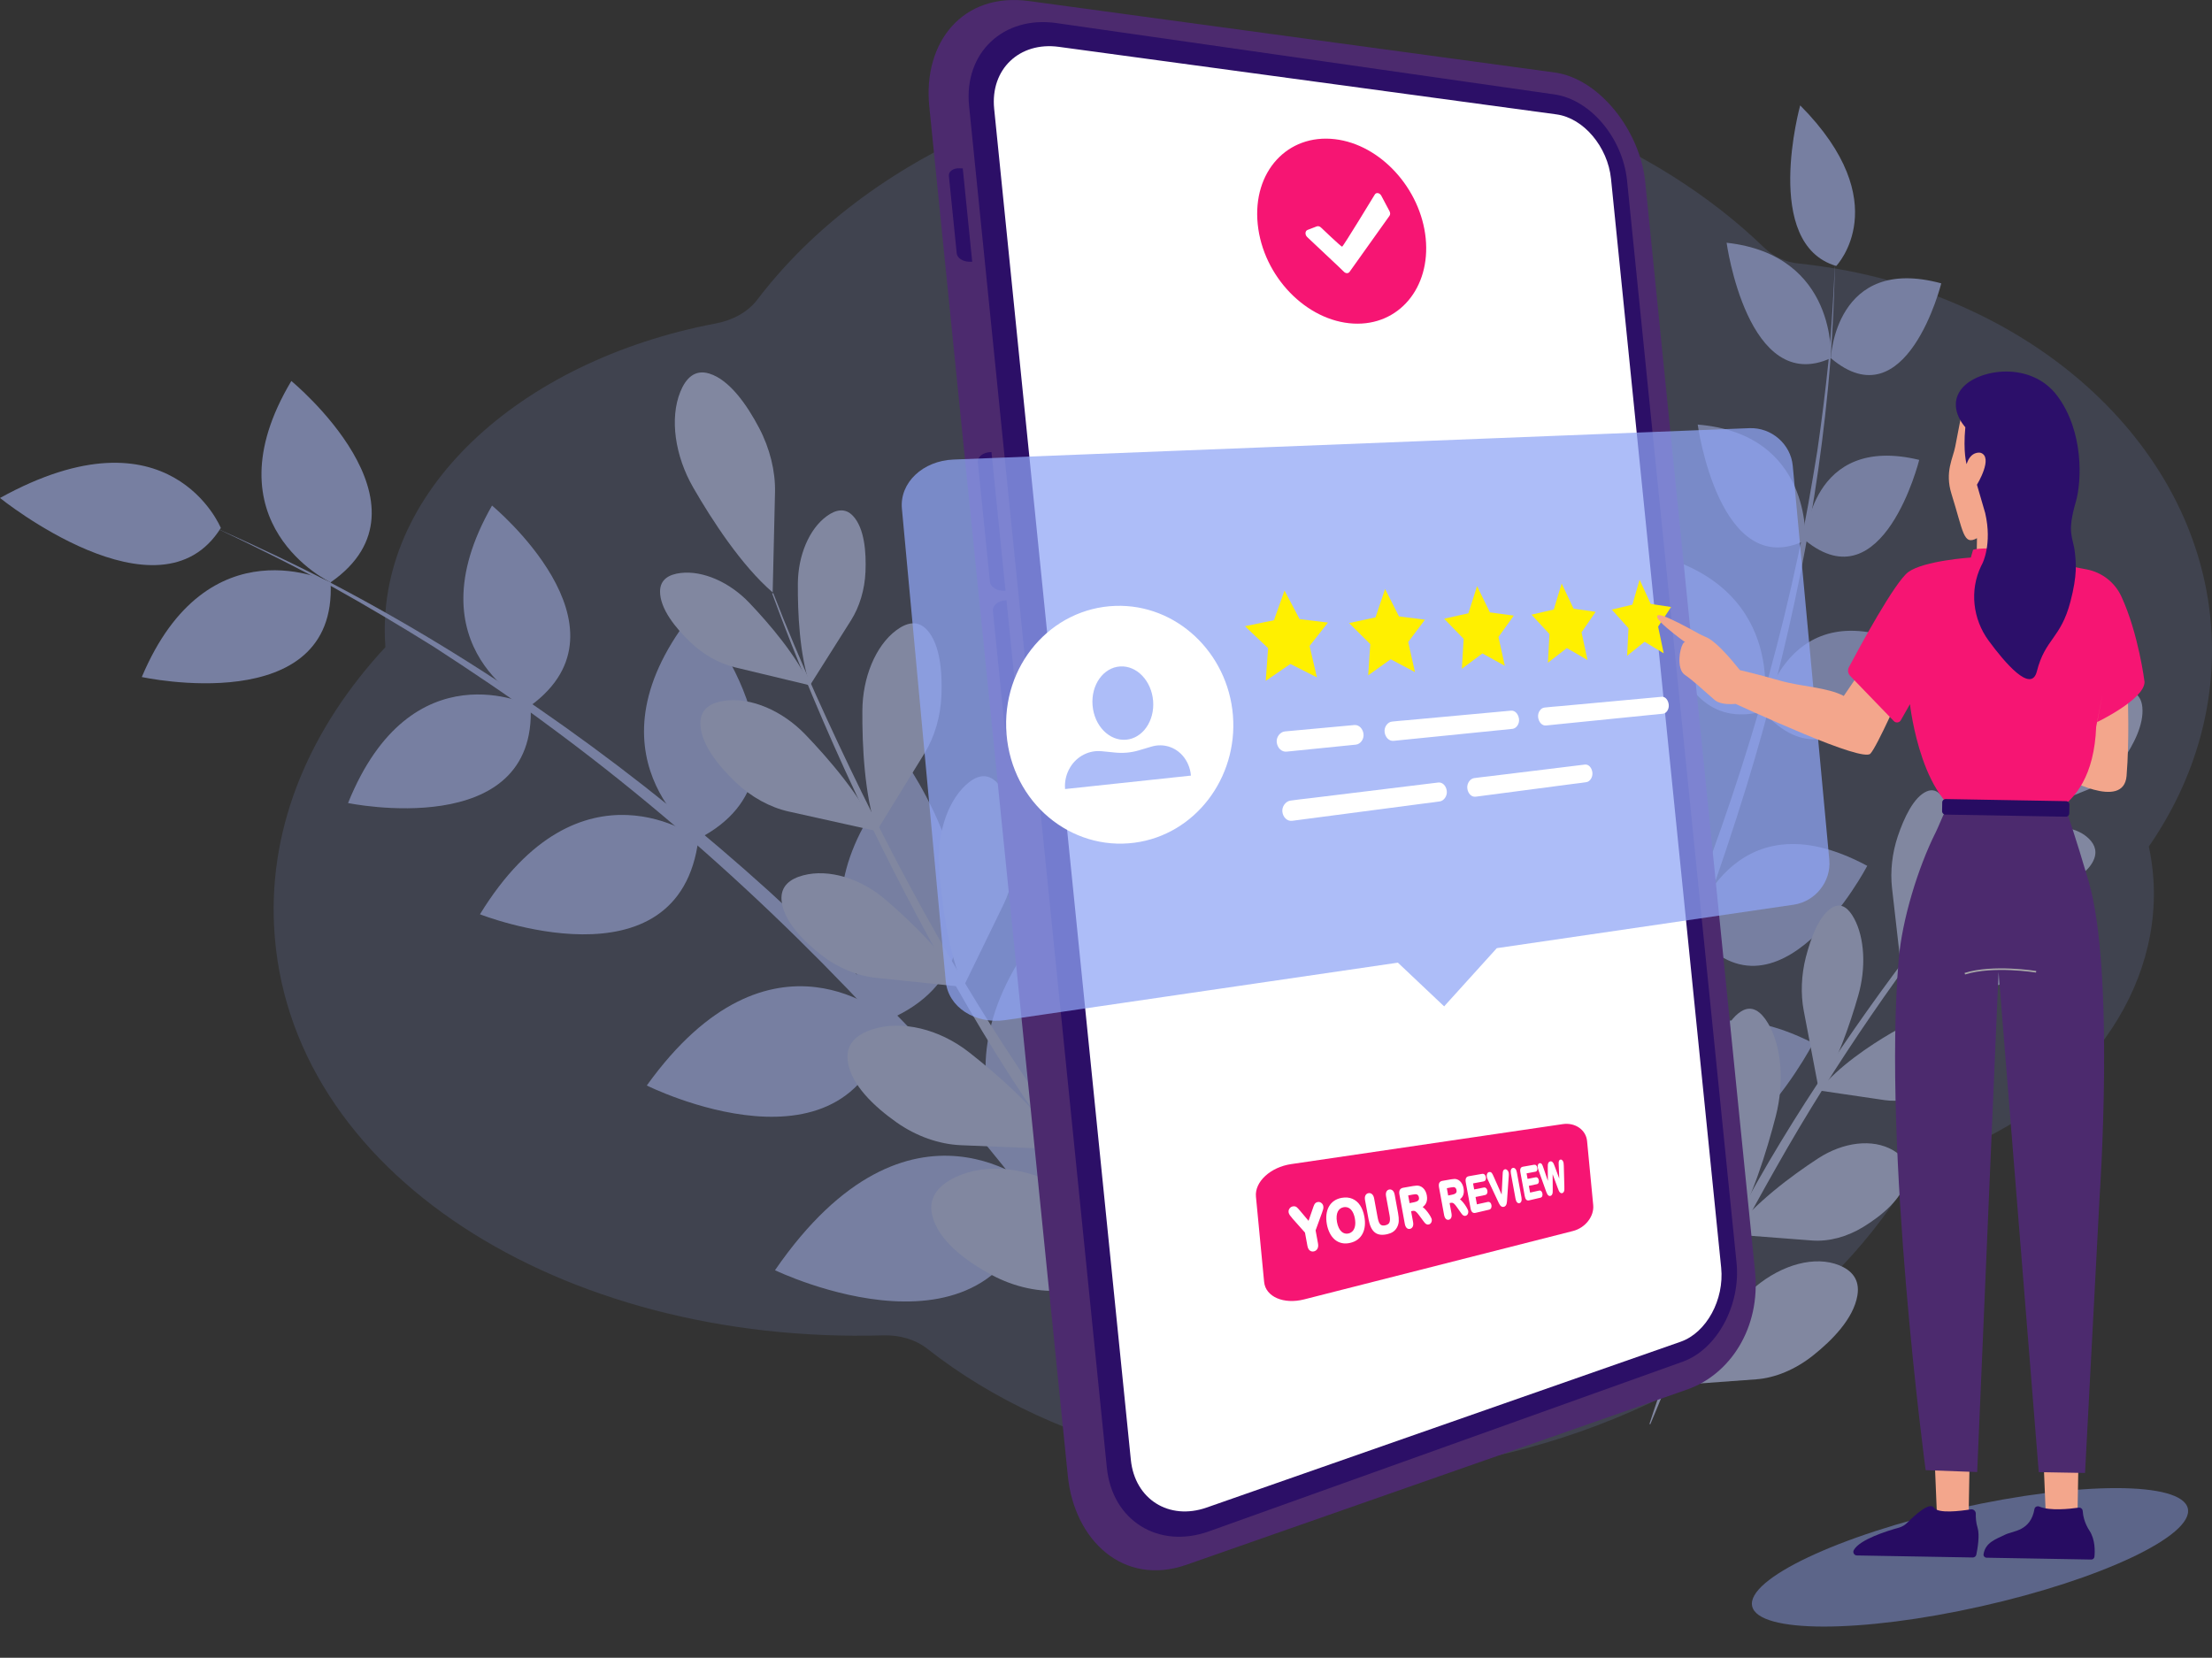 <svg width="507" height="380" viewBox="0 0 507 380" fill="none" xmlns="http://www.w3.org/2000/svg">
<rect x="0" y="0" width="507" height="380" fill="#333333" stroke="none"/>
<g opacity="0.57">
<path opacity="0.25" d="M506.6 141.356C502.259 99.497 462.71 65.601 412.155 60.392C409.244 60.092 406.462 58.801 404.37 56.776C379.516 32.728 340.823 16.441 296.702 15.779C244.872 14.999 198.599 35.821 173.561 68.706C171.483 71.437 168.085 73.379 164.06 74.142C118.803 82.723 85.663 113.036 88.336 148.334C71.267 166.736 61.668 188.84 62.808 212.175C65.579 268.931 128.8 308.197 202.374 306.093C206.263 305.981 209.874 307.069 212.492 309.126C242.501 332.716 286.672 343.345 332.533 335.742C379.968 327.879 417.945 302.237 437.173 270.784C438.71 268.266 441.158 266.345 444.001 265.404C474.621 255.272 495.335 229.309 493.575 201.622C493.412 199.033 493.054 196.501 492.525 194.033C503.24 178.518 508.561 160.287 506.6 141.356Z" fill="#8FA5F5"/>
<path d="M50.613 121.018C50.613 121.018 39.006 92.598 0 114.146C0 114.146 36.528 143.609 50.613 121.018Z" fill="#AAB9F4"/>
<path d="M75.777 133.486C75.777 133.486 47.638 119.277 32.5 155.188C32.5 155.19 77.326 164.967 75.777 133.486Z" fill="#AAB9F4"/>
<path d="M75.777 133.486C75.777 133.486 47.225 120.091 66.774 87.331C66.774 87.331 101.351 115.734 75.777 133.486Z" fill="#AAB9F4"/>
<path d="M121.623 161.742C121.623 161.742 94.329 148.039 79.773 184.073C79.771 184.073 123.214 193.092 121.623 161.742Z" fill="#AAB9F4"/>
<path d="M121.624 161.742C121.624 161.742 93.934 148.858 112.773 115.886C112.771 115.886 146.344 143.632 121.624 161.742Z" fill="#AAB9F4"/>
<path d="M160.104 192.243C160.104 192.243 133.081 171.994 110.008 209.573C110.005 209.573 155.744 227.606 160.104 192.243Z" fill="#AAB9F4"/>
<path d="M160.105 192.243C160.105 192.243 132.488 172.829 159.368 139.804C159.366 139.804 190.393 176.632 160.105 192.243Z" fill="#AAB9F4"/>
<path d="M203.92 233.605C203.92 233.605 176.867 208.951 148.248 248.818C148.248 248.818 195.798 272.577 203.92 233.605Z" fill="#AAB9F4"/>
<path d="M203.92 233.606C203.92 233.606 176.145 209.828 208.183 175.591C208.181 175.591 237.848 218.791 203.92 233.606Z" fill="#AAB9F4"/>
<path d="M238.065 272.736C238.065 272.736 208.681 246.09 177.631 291.159C177.631 291.157 229.37 316.184 238.065 272.736Z" fill="#AAB9F4"/>
<path d="M238.065 272.736C238.065 272.736 207.899 247.082 242.528 208.361C242.528 208.361 274.659 255.445 238.065 272.736Z" fill="#AAB9F4"/>
<path d="M266.189 306.917C241.152 269.935 210.778 235.639 176.129 204.177C147.021 177.898 113.905 153.632 76.634 134.022C68.119 129.576 58.394 124.996 49.398 120.992C58.33 125.198 67.908 129.967 76.323 134.588C83.98 138.849 92.21 143.757 99.45 148.278C107.895 153.763 117.045 159.863 124.947 165.744C161.962 192.877 193.942 224.217 221.688 257.214C232.536 270.164 242.788 283.432 252.314 297.089C255.45 301.598 258.558 306.185 261.422 310.764L266.189 306.917Z" fill="#AAB9F4"/>
<path d="M420.87 60.966C420.87 60.966 434.798 46.53 412.614 24.157C412.612 24.157 403.778 55.944 420.87 60.966Z" fill="#AAB9F4"/>
<path d="M419.633 82.097C419.633 82.097 421.176 58.453 395.746 55.64C395.744 55.64 400.571 90.788 419.633 82.097Z" fill="#AAB9F4"/>
<path d="M419.633 82.097C419.633 82.097 420.585 58.34 444.948 64.951C444.945 64.951 436.987 96.806 419.633 82.097Z" fill="#AAB9F4"/>
<path d="M413.774 123.871C413.774 123.871 415.377 99.443 389.119 97.321C389.119 97.321 394.089 133.428 413.774 123.871Z" fill="#AAB9F4"/>
<path d="M413.771 123.871C413.771 123.871 414.766 99.347 439.894 105.415C439.894 105.415 431.671 138.494 413.771 123.871Z" fill="#AAB9F4"/>
<path d="M404.106 163.055C404.106 163.055 410.207 135.599 380.048 127.341C380.05 127.344 379.437 169.659 404.106 163.055Z" fill="#AAB9F4"/>
<path d="M404.104 163.055C404.104 163.055 409.516 135.351 437.58 147.8C437.58 147.8 422.41 183.709 404.104 163.055Z" fill="#AAB9F4"/>
<path d="M387.77 212.898C387.77 212.898 397.418 181.925 363.127 169.579C363.125 169.579 358.356 218.25 387.77 212.898Z" fill="#AAB9F4"/>
<path d="M387.77 212.898C387.77 212.898 396.641 181.577 427.983 198.472C427.981 198.474 407.134 238.358 387.77 212.898Z" fill="#AAB9F4"/>
<path d="M369.127 257.02C369.127 257.02 380.352 221.147 340.557 208.031C340.559 208.034 334.901 264.23 369.127 257.02Z" fill="#AAB9F4"/>
<path d="M369.127 257.02C369.127 257.02 379.454 220.775 415.591 239.105C415.593 239.105 391.51 285.534 369.127 257.02Z" fill="#AAB9F4"/>
<path d="M351.275 296.53C371.966 258.93 388.173 219.626 400.411 179.883C410.031 148.36 416.89 115.784 419.523 82.855C420.084 75.565 420.419 67.452 420.585 60.091C420.281 67.455 419.794 75.502 419.099 82.759C418.425 89.447 417.489 96.792 416.532 103.377C415.268 111.195 413.785 119.818 412.098 127.519C404.181 164.771 391.587 201.21 375.937 236.564C369.532 250.969 362.591 265.255 355.012 279.314C352.468 284.018 349.84 288.759 347.133 293.294L351.275 296.53Z" fill="#AAB9F4"/>
<path d="M177.1 135.793L177.636 112.847C177.749 108.043 176.476 102.82 173.995 98.1C171.276 92.931 167.267 87.062 162.557 85.625C159.218 84.607 157.177 86.739 155.935 89.804C153.461 95.902 154.706 104.5 158.881 111.745C163.205 119.249 169.926 129.609 177.1 135.793Z" fill="#BCC7F3"/>
<path d="M185.646 157.093L195.06 142.184C197.019 139.081 198.205 135.141 198.374 131.043C198.559 126.571 198.149 121.138 195.55 118.299C193.71 116.292 191.52 116.839 189.493 118.313C185.462 121.245 182.925 127.313 182.873 133.73C182.82 140.413 183.248 150.005 185.646 157.093Z" fill="#BCC7F3"/>
<path d="M185.646 157.093L168.48 152.97C164.831 152.094 161.162 150.033 158.139 147.115C154.825 143.914 151.278 139.554 151.287 135.581C151.292 132.78 153.384 131.654 155.988 131.343C161.127 130.727 167.258 133.47 171.725 138.157C176.349 143.008 182.574 150.279 185.646 157.093Z" fill="#BCC7F3"/>
<path d="M200.936 190.497L211.928 172.628C214.212 168.915 215.59 164.23 215.782 159.384C215.992 154.093 215.506 147.676 212.466 144.372C210.315 142.034 207.755 142.722 205.387 144.503C200.674 148.051 197.709 155.286 197.658 162.887C197.604 170.803 198.117 182.157 200.936 190.497Z" fill="#BCC7F3"/>
<path d="M200.937 190.497L180.791 186.023C176.502 185.071 172.18 182.709 168.619 179.312C164.713 175.584 160.524 170.483 160.531 165.758C160.536 162.428 163.002 161.048 166.073 160.622C172.124 159.784 179.338 162.908 184.592 168.372C190.025 174.023 197.331 182.499 200.937 190.497Z" fill="#BCC7F3"/>
<path d="M220.817 226.225L230.06 207.228C231.984 203.276 232.936 198.462 232.716 193.623C232.475 188.337 231.457 182.012 228.198 179.075C225.89 176.997 223.438 177.982 221.269 180.03C216.949 184.109 214.663 191.653 215.26 199.214C215.88 207.081 217.349 218.287 220.817 226.225Z" fill="#BCC7F3"/>
<path d="M220.816 226.225L200.727 224.133C196.447 223.688 192.015 221.849 188.235 218.896C184.089 215.655 179.544 211.078 179.137 206.388C178.852 203.08 181.147 201.42 184.117 200.641C189.974 199.104 197.313 201.369 202.926 206.185C208.732 211.16 216.606 218.716 220.816 226.225Z" fill="#BCC7F3"/>
<path d="M243.709 263.474L253.619 240.451C255.678 235.665 256.582 229.937 256.123 224.26C255.622 218.059 254.178 210.685 250.277 207.453C247.516 205.165 244.713 206.489 242.284 209.052C237.44 214.155 235.104 223.204 236.118 232.073C237.171 241.295 239.352 254.386 243.709 263.474Z" fill="#BCC7F3"/>
<path d="M243.71 263.474L220.27 262.505C215.262 262.3 210.011 260.46 205.471 257.252C200.484 253.728 194.969 248.65 194.293 243.132C193.815 239.238 196.431 237.111 199.876 235.976C206.658 233.741 215.323 235.892 222.071 241.171C229.038 246.619 238.51 254.947 243.71 263.474Z" fill="#BCC7F3"/>
<path d="M269.17 293.446L277.426 267.031C279.143 261.534 279.518 255.179 278.432 249.066C277.245 242.385 274.919 234.553 270.377 231.579C267.157 229.471 264.272 231.312 261.918 234.45C257.229 240.705 255.661 250.903 257.69 260.42C259.803 270.307 263.528 284.216 269.17 293.446Z" fill="#BCC7F3"/>
<path d="M269.172 293.446L243.822 295.795C238.395 296.298 232.529 295.063 227.275 292.233C221.5 289.123 214.978 284.394 213.647 278.479C212.706 274.304 215.313 271.606 218.923 269.872C226.03 266.46 235.636 267.56 243.496 272.338C251.595 277.266 262.68 284.946 269.172 293.446Z" fill="#BCC7F3"/>
<path d="M176.977 136.046C188.635 167.656 202.921 197.779 219.112 226.078C234.949 253.957 253.244 279.894 275.577 299.948L275.743 299.74C273.284 296.916 270.689 294.248 268.293 291.337C265.424 288.054 261.967 283.907 259.22 280.428C250.326 269.298 241.752 257.252 233.655 245.069C215.913 218.545 200.625 189.498 186.985 159.222C183.568 151.57 180.269 143.827 177.234 135.955L176.977 136.046Z" fill="#BCC7F3"/>
<path d="M464.467 186.664L478.657 180.954C481.596 179.772 484.413 177.39 486.599 174.205C488.977 170.737 491.415 166.113 491.036 162.107C490.767 159.28 488.981 158.248 486.847 158.064C482.595 157.692 477.789 160.818 474.503 165.907C471.066 171.231 466.449 179.267 464.467 186.664Z" fill="#BCC7F3"/>
<path d="M453.334 199.453L465.1 203.024C467.545 203.765 470.306 203.634 472.895 202.63C475.71 201.538 478.951 199.696 480.011 196.801C480.755 194.763 479.847 193.141 478.415 191.908C475.569 189.456 471.189 189.058 467.218 190.757C463.064 192.538 457.183 195.521 453.334 199.453Z" fill="#BCC7F3"/>
<path d="M453.334 199.452L451.614 184.357C451.254 181.188 451.626 177.701 452.69 174.521C453.851 171.053 455.66 167.122 458.101 166.102C459.818 165.383 461.028 166.734 461.87 168.697C463.537 172.586 463.403 178.169 461.641 182.983C459.804 188.009 456.842 195.048 453.334 199.452Z" fill="#BCC7F3"/>
<path d="M435.74 221.807L450.108 225.888C453.087 226.735 456.452 226.52 459.602 225.254C463.028 223.878 466.966 221.594 468.255 218.084C469.161 215.613 468.059 213.677 466.325 212.217C462.871 209.313 457.545 208.911 452.708 211.033C447.639 213.259 440.455 216.977 435.74 221.807Z" fill="#BCC7F3"/>
<path d="M435.739 221.807L433.661 203.571C433.226 199.742 433.687 195.518 434.995 191.655C436.42 187.445 438.639 182.667 441.622 181.399C443.719 180.507 445.193 182.122 446.218 184.48C448.244 189.151 448.071 195.895 445.916 201.738C443.667 207.846 440.038 216.41 435.739 221.807Z" fill="#BCC7F3"/>
<path d="M416.912 249.955L432.005 252.176C435.132 252.637 438.579 251.968 441.731 250.259C445.157 248.401 449.046 245.554 450.118 241.812C450.873 239.179 449.6 237.356 447.707 236.102C443.944 233.608 438.429 233.912 433.601 236.72C428.545 239.666 421.417 244.412 416.912 249.955Z" fill="#BCC7F3"/>
<path d="M416.911 249.955L413.426 231.675C412.694 227.832 412.86 223.463 413.923 219.35C415.083 214.864 417.018 209.692 420.007 207.998C422.106 206.809 423.746 208.258 424.975 210.53C427.408 215.025 427.722 221.924 425.927 228.167C424.055 234.689 420.943 243.892 416.911 249.955Z" fill="#BCC7F3"/>
<path d="M396.73 282.922L415.304 284.345C419.141 284.64 423.325 283.544 427.107 281.218C431.216 278.693 435.847 274.938 437.022 270.342C437.848 267.106 436.235 265.013 433.891 263.654C429.22 260.949 422.506 261.756 416.71 265.535C410.628 269.509 402.061 275.834 396.73 282.922Z" fill="#BCC7F3"/>
<path d="M396.73 282.922L391.797 261.056C390.76 256.458 390.807 251.146 391.97 246.075C393.236 240.548 395.433 234.127 399.044 231.848C401.578 230.247 403.642 231.881 405.231 234.539C408.372 239.795 409.001 248.116 407.024 255.815C404.955 263.85 401.464 275.244 396.73 282.922Z" fill="#BCC7F3"/>
<path d="M381.309 317.719L402.502 316.17C406.871 315.851 411.498 313.928 415.551 310.708C419.952 307.212 424.827 302.26 425.723 296.953C426.352 293.216 424.338 291.152 421.565 290.029C416.035 287.789 408.516 289.802 402.311 294.983C395.791 300.423 386.679 308.915 381.309 317.719Z" fill="#BCC7F3"/>
<path d="M381.306 317.719L373.582 294.133C371.953 289.163 371.492 283.21 372.323 277.336C373.231 270.934 375.11 263.373 379.004 260.226C381.737 258.017 384.243 259.51 386.307 262.227C390.383 267.597 391.895 276.805 390.388 285.735C388.813 295.06 385.942 308.358 381.306 317.719Z" fill="#BCC7F3"/>
<path d="M464.278 186.629C447.385 204.881 431.466 225.652 416.588 248.395C401.286 271.643 387.321 297.536 378.059 326.391L378.253 326.478C379.746 323.012 381.082 319.49 382.64 316.09C384.346 312.119 386.525 307.296 388.378 303.424C394.203 291.099 400.635 279.003 407.153 267.534C420.884 243.223 436.314 221.241 452.327 201.142C456.284 196.209 460.291 191.398 464.402 186.807L464.278 186.629Z" fill="#BCC7F3"/>
</g>
<path opacity="0.44" d="M454.055 368.21C481.63 362.021 502.855 351.973 501.462 345.768C500.069 339.562 476.586 339.549 449.011 345.739C421.436 351.928 400.211 361.976 401.604 368.181C402.997 374.386 426.48 374.399 454.055 368.21Z" fill="#8FA5F5"/>
<path d="M356.3 16.61L235.853 0.241C220.596 -1.833 211.514 9.76 212.998 24.423L244.755 338.339C246.238 353.002 257.435 363.752 271.969 358.665L386.698 318.505C396.547 315.058 403.572 304.397 402.262 291.442L377.083 41.627C375.917 30.1 366.686 18.02 356.3 16.61Z" fill="#4C2A6E"/>
<path d="M220.672 38.608L219.918 38.578C218.474 38.517 217.386 39.301 217.491 40.328L219.286 58.078C219.389 59.105 220.643 59.962 222.085 59.99L222.836 60.006L220.672 38.608Z" fill="#2C0F67"/>
<path d="M227.249 103.627L227.066 103.632C225.321 103.674 224.003 104.72 224.129 105.972L226.898 133.327C227.024 134.579 228.543 135.515 230.281 135.417L230.462 135.408L227.249 103.627Z" fill="#2C0F67"/>
<path d="M230.686 137.595L230.506 137.604C228.767 137.705 227.454 138.8 227.581 140.052L230.349 167.407C230.475 168.659 231.989 169.546 233.723 169.389L233.904 169.373L230.686 137.595Z" fill="#2C0F67"/>
<path d="M277.1 351.018C265.594 355.139 254.932 348.643 253.695 336.407L222.12 24.292C220.882 12.056 230.025 3.557 242.125 5.289L356.29 21.643C364.574 22.83 371.947 31.682 372.93 41.405L398.022 289.437C399.005 299.16 393.555 309.309 385.679 312.131L277.1 351.018Z" fill="#2C0F67"/>
<path d="M259.194 334.616L227.867 24.942C226.948 15.861 233.673 9.514 242.678 10.736L356.755 26.22C362.968 27.063 368.512 33.669 369.251 40.986L394.501 290.581C395.24 297.901 391.133 305.48 385.215 307.551L276.55 345.568C267.971 348.57 260.113 343.698 259.194 334.616Z" fill="white"/>
<path d="M326.773 54.607C325.626 43.272 316.442 33.121 305.956 31.902C295.121 30.64 287.055 39.338 288.272 51.366C289.489 63.394 299.467 73.611 310.231 74.17C320.647 74.708 327.92 65.942 326.773 54.607Z" fill="#F61573"/>
<path d="M318.488 48.416L316.602 44.866C316.244 44.192 315.434 44.04 315.109 44.588C315.109 44.588 307.857 56.536 307.616 56.543C307.375 56.55 302.789 52.162 302.789 52.162C302.501 51.879 302.117 51.774 301.803 51.893L299.704 52.701C299.105 52.93 299.061 53.817 299.62 54.343L306.799 61.104L308.056 62.318C308.468 62.716 309.041 62.714 309.324 62.316L318.479 49.464C318.678 49.193 318.68 48.779 318.488 48.416Z" fill="white"/>
<path opacity="0.73" d="M419.285 197.087L410.905 106.756C410.446 101.802 406.021 97.945 400.979 98.144L218.552 105.338C211.499 105.616 206.169 110.659 206.721 116.6L216.769 224.926C217.321 230.868 223.487 234.846 230.47 233.823L320.401 220.658L331.004 230.678L343.072 217.338L411.111 207.376C416.105 206.643 419.744 202.041 419.285 197.087Z" fill="#8FA5F5"/>
<path d="M282.593 163.967C283.753 178.3 273.93 191.337 260.039 193.167C245.428 195.092 231.975 183.994 230.702 168.278C229.429 152.567 240.916 139.392 255.642 138.88C269.643 138.395 281.432 149.639 282.593 163.967Z" fill="white"/>
<g opacity="0.73">
<path d="M263.97 171.125L261.006 172.003C259.276 172.513 257.463 172.686 255.656 172.506L252.502 172.192C249.684 171.912 246.9 173.29 245.341 175.798C244.436 177.259 243.968 179.021 244.117 180.867L272.966 177.785C272.823 176.03 272.144 174.469 271.117 173.266C269.332 171.179 266.566 170.358 263.97 171.125Z" fill="#8FA5F5"/>
<path d="M264.3 160.649C263.928 156.067 260.577 152.536 256.765 152.761C252.902 152.99 250.037 156.984 250.419 161.681C250.8 166.377 254.271 169.902 258.125 169.555C261.927 169.218 264.672 165.231 264.3 160.649Z" fill="#8FA5F5"/>
</g>
<path d="M304.373 142.706L297.879 141.922H297.874L294.425 135.377L294.418 135.363L292.001 142.158L291.999 142.168L285.383 143.534L285.357 143.539L290.646 148.558L290.66 148.575L290.11 156.058L290.108 156.063L295.761 152.192H295.764L301.838 155.265L301.836 155.253L300.163 148.074L300.161 148.062L304.375 142.706H304.373Z" fill="#FFF000"/>
<path d="M326.6 142.048L320.653 141.292L320.649 141.29L317.473 135.028L317.466 135.016L315.278 141.51L315.276 141.519L309.236 142.818L309.213 142.823L314.059 147.627L314.073 147.641L313.596 154.792V154.797L318.751 151.109L324.32 154.062L324.318 154.05L322.762 147.178L322.759 147.168L326.602 142.048H326.6Z" fill="#FFF000"/>
<path d="M346.965 141.11L341.499 140.373H341.494L338.558 134.368L338.551 134.357L336.564 140.574L336.562 140.581L331.027 141.814L331.004 141.819L335.466 146.429L335.478 146.443L335.064 153.288V153.292L339.784 149.775L344.909 152.619L344.906 152.607L343.455 146.017L343.453 146.008L346.968 141.11H346.965Z" fill="#FFF000"/>
<path d="M365.72 140.244L360.675 139.528H360.67L357.946 133.76L357.942 133.748L356.131 139.713L356.128 139.72L351.036 140.892L351.018 140.897L355.138 145.327L355.15 145.341L354.79 151.905V151.909L359.124 148.547L359.126 148.549L363.857 151.289L363.855 151.28L362.498 144.95L362.496 144.941L365.722 140.244H365.72Z" fill="#FFF000"/>
<path d="M380.051 143.651L380.049 143.642L383.021 139.135H383.018L378.352 138.435L378.348 138.433L375.811 132.885L375.806 132.873L374.15 138.601L374.147 138.608L369.448 139.722L369.43 139.727L373.251 143.993L373.26 144.004L372.947 150.313V150.316L376.944 147.1L381.329 149.749L381.327 149.74L380.051 143.651Z" fill="#FFF000"/>
<path d="M319.416 169.815C320.373 169.719 321.326 169.623 322.276 169.527C324.527 169.3 326.757 169.076 328.968 168.854C331.629 168.584 334.259 168.32 336.864 168.058C339.082 167.833 341.279 167.613 343.458 167.393C344.516 167.286 345.573 167.215 346.619 167.075C346.633 167.073 346.65 167.073 346.664 167.07C347.539 166.981 348.297 165.94 348.166 164.822C348.035 163.698 347.265 162.809 346.325 162.896C345.466 162.975 344.602 163.055 343.739 163.134C341.661 163.326 339.564 163.518 337.451 163.712C334.856 163.951 332.233 164.192 329.581 164.435C327.276 164.648 324.948 164.861 322.599 165.077C321.443 165.182 320.275 165.255 319.112 165.397C319.096 165.4 319.079 165.4 319.063 165.402C318.08 165.493 317.217 166.6 317.359 167.791C317.497 168.987 318.363 169.923 319.416 169.815Z" fill="white"/>
<path d="M294.896 172.288C296.733 172.104 298.556 171.919 300.364 171.736C303.226 171.448 306.055 171.163 308.856 170.88C309.498 170.814 310.136 170.751 310.773 170.686C311.786 170.583 312.671 169.457 312.526 168.252C312.381 167.044 311.496 166.092 310.41 166.193C308.669 166.352 306.919 166.513 305.154 166.677C302.316 166.939 299.447 167.201 296.545 167.468C295.871 167.529 295.198 167.592 294.521 167.655C293.438 167.756 292.483 168.921 292.635 170.171C292.787 171.427 293.735 172.405 294.896 172.288Z" fill="white"/>
<path d="M296.18 188.143C297.38 187.986 298.574 187.829 299.762 187.672C302.58 187.303 305.367 186.937 308.123 186.575C311.418 186.142 314.671 185.716 317.884 185.292C320.64 184.93 323.367 184.572 326.065 184.218C327.359 184.048 328.655 183.916 329.933 183.711C329.951 183.708 329.97 183.706 329.989 183.704C330.93 183.579 331.746 182.47 331.611 181.31C331.472 180.144 330.649 179.248 329.638 179.37C328.582 179.498 327.522 179.629 326.458 179.758C323.895 180.072 321.31 180.388 318.693 180.708C315.495 181.099 312.254 181.497 308.973 181.897C306.087 182.25 303.169 182.608 300.219 182.969C298.777 183.144 297.322 183.282 295.868 183.502C295.847 183.505 295.826 183.507 295.805 183.509C294.727 183.64 293.774 184.838 293.926 186.088C294.078 187.34 295.024 188.292 296.18 188.143Z" fill="white"/>
<path d="M363.257 175.256C362.457 175.354 361.652 175.453 360.847 175.551C358.912 175.787 356.958 176.026 354.99 176.267C352.575 176.562 350.132 176.861 347.666 177.163C345.522 177.425 343.358 177.69 341.177 177.957C340.102 178.088 339.017 178.186 337.938 178.352C337.922 178.354 337.907 178.357 337.891 178.357C336.978 178.469 336.178 179.559 336.314 180.708C336.45 181.862 337.257 182.747 338.235 182.618C339.124 182.501 340.009 182.384 340.891 182.269C342.983 181.995 345.056 181.722 347.111 181.453C349.584 181.127 352.034 180.807 354.456 180.488C356.523 180.217 358.57 179.948 360.599 179.681C361.584 179.552 362.572 179.457 363.545 179.295C363.559 179.293 363.573 179.29 363.587 179.29C364.404 179.183 365.108 178.155 364.982 177.074C364.853 175.991 364.133 175.148 363.257 175.256Z" fill="white"/>
<path d="M380.889 159.716C380.044 159.793 379.197 159.872 378.345 159.95C376.3 160.137 374.236 160.329 372.151 160.518C369.605 160.752 367.029 160.989 364.424 161.23C362.138 161.44 359.829 161.653 357.496 161.866C356.358 161.971 355.207 162.039 354.06 162.182C354.044 162.184 354.028 162.184 354.009 162.187C353.157 162.264 352.415 163.289 352.546 164.398C352.677 165.512 353.431 166.387 354.344 166.296C355.289 166.2 356.232 166.106 357.17 166.01C359.398 165.786 361.602 165.563 363.786 165.343C366.399 165.079 368.983 164.819 371.538 164.562C373.733 164.34 375.91 164.122 378.062 163.904C379.097 163.799 380.133 163.731 381.156 163.593C381.17 163.591 381.186 163.591 381.2 163.588C381.954 163.514 382.6 162.552 382.48 161.513C382.363 160.471 381.696 159.641 380.889 159.716Z" fill="white"/>
<path d="M487.712 159.95C487.712 159.95 488.084 169.752 487.419 177.853C486.755 185.955 472.895 178.087 472.895 178.087L473.248 158.276L487.712 159.95Z" fill="#F3A68C"/>
<path d="M436.081 157.839C436.081 157.839 430.245 171.168 428.692 172.761C427.77 173.709 421.412 171.537 413.484 168.229C409.405 166.53 405.387 164.763 402.434 163.443C399.626 162.191 397.786 161.342 397.786 161.342C397.786 161.342 396.123 161.55 394.618 161.192C394.024 161.052 393.455 160.825 393.022 160.462C392.732 160.216 392.381 159.91 391.988 159.559C390.322 158.077 387.904 155.866 386.166 154.684C385.148 153.992 384.865 152.379 384.944 150.825C384.975 150.21 385.066 149.604 385.19 149.07C385.459 147.907 385.894 147.079 386.255 147.222C385.899 146.964 384.86 146.204 383.72 145.303C382.562 144.39 381.305 143.333 380.547 142.509C380.201 142.135 379.96 141.809 379.88 141.566C379.609 140.742 380.468 140.782 382.836 141.856C383.381 142.102 384.008 142.406 384.72 142.764C386.002 143.412 387.56 144.245 389.421 145.277C389.851 145.516 390.296 145.724 390.748 145.916C390.748 145.918 390.748 145.918 390.748 145.918C390.879 145.975 391.01 146.028 391.138 146.082C391.7 146.314 392.795 146.978 394.676 148.886C395.35 149.567 396.123 150.404 397.005 151.436C397.559 152.08 398.154 152.801 398.795 153.605C398.795 153.605 402.909 154.551 407.954 156.004C412.908 157.427 418.859 157.534 422.6 159.526L429.761 149.007L436.081 157.839Z" fill="#F3A68C"/>
<path d="M449.624 94.793C449.624 94.793 448.649 99.677 448.155 102.34C447.661 105.003 445.695 108.138 447.296 113.24C450.039 121.975 449.985 125.092 453.132 123.365L453.055 127.837L465.064 128.92L464.72 123.124C464.72 123.122 471.455 94.73 449.624 94.793Z" fill="#F3A68C"/>
<path d="M467.786 126.295C467.786 126.295 454.52 125.172 452.238 126.023L451.723 127.797C451.723 127.797 441.02 128.502 437.409 131.111C434.309 133.352 426.051 148.647 423.783 152.92C423.432 153.58 423.549 154.387 424.066 154.925L434.082 165.297C434.547 165.779 435.345 165.678 435.678 165.095L437.772 161.41C437.772 161.41 440.461 185.959 452.901 187.958C459.303 188.987 463.143 188.138 463.143 188.138C463.143 188.138 479.612 188.873 480.448 166.612L481.917 159.065L480.691 165.503C480.691 165.503 491.472 160.345 491.542 156.337C491.542 156.337 490.175 145.27 486.232 136.732C484.737 133.495 481.772 131.181 478.269 130.516L467.751 128.523L467.786 126.295Z" fill="#F61573"/>
<path d="M450.463 97.926C450.463 97.926 446.089 93.323 449.728 88.969C453.369 84.614 465.432 82.597 471.525 90.724C477.619 98.848 477.172 110.296 475.777 115.077C473.646 122.389 475.192 123.084 475.574 126.655C475.826 129.021 476.163 131.733 474.56 137.876C472.33 146.422 468.769 146.358 466.855 153.898C465.556 159.018 459.54 151.937 455.812 146.864C452.166 141.903 451.408 135.313 454.073 129.765C454.167 129.571 454.265 129.374 454.368 129.178C454.368 129.178 456.673 124.764 455.016 117.606L453.126 111.112C453.126 111.112 457.024 104.722 453.921 103.776C453.921 103.776 451.703 103.292 450.757 106.395C450.76 106.395 449.917 103.709 450.463 97.926Z" fill="#2C0F6A"/>
<path d="M451.421 335.932L451.232 346.743L443.928 346.614L443.428 334.455L451.421 335.932Z" fill="#F3A68C"/>
<path d="M476.371 335.922L476.181 346.733L468.878 346.604L468.377 334.446L476.371 335.922Z" fill="#F3A68C"/>
<path d="M473.86 186.542C473.86 186.542 475.657 191.585 478.713 201.996C484.816 222.78 481.233 274.43 481.233 274.43L477.901 337.63L467.289 337.445L458.081 222.794L453.178 337.42L441.366 336.989C441.366 336.989 431.491 263.558 435.188 219.942C435.96 210.839 439.608 198.846 443.717 190.689C444.218 189.694 445.234 187.141 445.802 186.048L473.86 186.542Z" fill="#4C2A6E"/>
<path d="M476.427 345.584C474.457 345.867 469.828 346.375 467.429 345.339C466.975 345.142 466.397 345.392 466.313 345.879C465.415 350.997 461.467 350.873 459.635 351.75C457.339 352.848 455.048 353.599 454.639 356.267C454.575 356.681 454.91 357.048 455.329 357.058L479.333 357.476C479.698 357.483 480.012 357.212 480.049 356.847C480.176 355.625 480.265 352.904 478.907 350.849C477.74 349.085 477.433 347.339 477.363 346.326C477.325 345.858 476.895 345.516 476.427 345.584Z" fill="#270C62"/>
<path d="M452.862 346.986C452.881 346.361 452.329 345.877 451.711 345.977C449.307 346.366 444.227 346.995 443.256 345.584C442.276 344.161 438.756 347.423 437.153 349.04C436.615 349.583 435.948 349.974 435.209 350.178C432.588 350.898 426.249 352.864 424.898 355.314C424.596 355.859 424.978 356.529 425.603 356.54L452.165 357.006C452.56 357.013 452.904 356.739 452.984 356.353C453.265 354.994 453.803 351.879 453.267 350.178C452.897 348.998 452.836 347.828 452.862 346.986Z" fill="#270C62"/>
<path d="M473.569 183.64L445.947 183.156C445.524 183.149 445.175 183.486 445.168 183.909L445.133 185.94C445.126 186.364 445.463 186.713 445.886 186.72L473.508 187.204C473.932 187.211 474.281 186.874 474.288 186.45L474.323 184.419C474.33 183.996 473.993 183.647 473.569 183.64Z" fill="#270C62"/>
<path d="M450.403 223.365C456.854 221.339 466.563 222.916 466.662 222.93L466.72 222.572C466.622 222.555 456.829 220.966 450.293 223.016L450.403 223.365Z" fill="#A9A9A9"/>
<path d="M358.189 257.671L295.931 266.837C291.214 267.532 287.542 270.883 287.87 274.301L289.742 293.836C290.07 297.255 294.233 299.036 298.903 297.849L360.536 282.171C363.37 281.45 365.417 278.797 365.171 276.23L363.765 261.562C363.522 258.995 361.053 257.249 358.189 257.671Z" fill="#F61573"/>
<path d="M302.023 275.53C301.831 275.562 301.669 275.635 301.541 275.743C301.419 275.843 301.316 275.977 301.234 276.138C301.164 276.276 301.103 276.421 301.054 276.571L299.924 279.838L298.035 277.594C297.67 277.158 297.406 276.873 297.228 276.725C296.991 276.531 296.694 276.463 296.343 276.524C296.013 276.583 295.751 276.746 295.564 277.018C295.374 277.292 295.304 277.61 295.365 277.935C295.4 278.129 295.489 278.331 295.639 278.551C295.765 278.74 295.962 278.986 296.238 279.306L299.107 282.538L299.664 285.566C299.755 286.067 299.94 286.427 300.209 286.638C300.487 286.856 300.81 286.923 301.166 286.839C301.517 286.757 301.786 286.551 301.964 286.228C302.137 285.915 302.182 285.505 302.09 285.016L301.543 282.028L303.017 277.97C303.15 277.617 303.237 277.348 303.284 277.149C303.338 276.917 303.347 276.686 303.305 276.466C303.251 276.168 303.092 275.913 302.846 275.729C302.605 275.544 302.327 275.476 302.023 275.53Z" fill="white"/>
<path d="M309.969 274.786C309.255 274.484 308.439 274.409 307.545 274.566C306.88 274.683 306.293 274.91 305.804 275.244C305.305 275.584 304.898 276.026 304.601 276.559C304.301 277.091 304.109 277.713 304.028 278.408C303.948 279.094 303.978 279.831 304.119 280.603C304.257 281.354 304.484 282.044 304.793 282.653C305.106 283.271 305.502 283.778 305.965 284.165C306.428 284.551 306.969 284.813 307.57 284.941C308.162 285.068 308.804 285.051 309.478 284.892C310.149 284.735 310.729 284.471 311.205 284.106C311.682 283.741 312.061 283.28 312.332 282.737C312.602 282.201 312.768 281.595 312.828 280.94C312.889 280.294 312.85 279.594 312.714 278.857C312.529 277.856 312.206 276.999 311.752 276.309C311.284 275.6 310.685 275.09 309.969 274.786ZM307.94 276.723C308.354 276.646 308.729 276.688 309.084 276.854C309.435 277.018 309.726 277.296 309.976 277.706C310.233 278.127 310.421 278.658 310.538 279.288C310.662 279.969 310.673 280.566 310.57 281.062C310.47 281.541 310.287 281.923 310.025 282.197C309.754 282.477 309.442 282.655 309.068 282.739C308.778 282.803 308.499 282.803 308.235 282.732C307.973 282.665 307.723 282.526 307.488 282.318C307.252 282.11 307.042 281.817 306.864 281.452C306.679 281.076 306.538 280.629 306.447 280.126C306.356 279.627 306.328 279.164 306.368 278.747C306.405 278.342 306.494 277.996 306.63 277.722C306.763 277.453 306.943 277.231 307.166 277.062C307.388 276.889 307.65 276.777 307.94 276.723Z" fill="white"/>
<path d="M318.425 272.661C318.131 272.712 317.911 272.878 317.773 273.157C317.639 273.424 317.613 273.784 317.695 274.229L318.5 278.619C318.627 279.302 318.615 279.831 318.472 280.191C318.339 280.526 318.018 280.75 317.52 280.86C317.148 280.942 316.846 280.93 316.624 280.823C316.406 280.718 316.24 280.542 316.116 280.287C315.975 280.001 315.861 279.62 315.774 279.152L314.962 274.729C314.88 274.282 314.723 273.95 314.494 273.742C314.255 273.524 313.975 273.44 313.656 273.496C313.348 273.55 313.116 273.723 312.966 274.013C312.823 274.292 312.793 274.661 312.875 275.113L313.68 279.489C313.811 280.203 313.993 280.816 314.223 281.31C314.461 281.822 314.766 282.225 315.128 282.508C315.489 282.791 315.922 282.962 316.408 283.018C316.876 283.072 317.415 283.029 318.004 282.891C318.505 282.774 318.933 282.597 319.282 282.363C319.638 282.124 319.932 281.803 320.162 281.41C320.426 280.949 320.574 280.446 320.602 279.91C320.627 279.402 320.576 278.785 320.445 278.076L319.673 273.868C319.591 273.428 319.439 273.103 319.216 272.899C318.982 272.691 318.718 272.609 318.425 272.661Z" fill="white"/>
<path d="M327.281 277.928C327.038 277.601 326.771 277.292 326.488 277.015C326.355 276.887 326.221 276.772 326.088 276.674C326.436 276.421 326.696 276.122 326.862 275.778C327.101 275.286 327.157 274.682 327.028 273.983C326.965 273.643 326.86 273.325 326.713 273.037C326.563 272.745 326.373 272.497 326.149 272.296C325.924 272.094 325.681 271.949 325.426 271.87C325.21 271.792 324.976 271.755 324.728 271.762C324.494 271.769 324.216 271.8 323.9 271.856L321.625 272.256C321.253 272.321 320.991 272.485 320.848 272.747C320.706 273.007 320.675 273.374 320.759 273.835L321.988 280.526C322.065 280.949 322.21 281.265 322.416 281.464C322.634 281.675 322.896 281.747 323.193 281.677C323.469 281.611 323.677 281.438 323.809 281.164C323.937 280.898 323.961 280.537 323.881 280.097L323.429 277.636L323.68 277.584C323.895 277.54 324.078 277.535 324.22 277.575C324.358 277.612 324.513 277.71 324.677 277.87C324.859 278.045 325.086 278.317 325.348 278.682L326.104 279.707C326.282 279.95 326.425 280.137 326.53 280.263C326.652 280.411 326.785 280.526 326.933 280.607C327.096 280.699 327.279 280.722 327.475 280.675C327.637 280.638 327.775 280.561 327.887 280.446C328.002 280.329 328.084 280.184 328.133 280.015C328.182 279.842 328.194 279.669 328.163 279.501C328.145 279.398 328.096 279.232 327.876 278.838C327.721 278.56 327.522 278.256 327.281 277.928ZM325.22 274.444C325.262 274.671 325.252 274.851 325.194 274.982C325.131 275.122 325.016 275.242 324.85 275.331C324.658 275.436 324.403 275.52 324.092 275.583L323.085 275.785L322.76 274.018L323.806 273.821C324.382 273.714 324.604 273.739 324.684 273.765C324.822 273.807 324.936 273.887 325.03 274.004C325.126 274.123 325.187 274.268 325.22 274.444Z" fill="white"/>
<path d="M335.72 276.094C335.5 275.78 335.256 275.487 334.997 275.221C334.875 275.097 334.756 274.987 334.634 274.895C334.945 274.661 335.174 274.381 335.322 274.055C335.532 273.592 335.577 273.021 335.455 272.359C335.397 272.038 335.298 271.736 335.163 271.463C335.025 271.184 334.851 270.948 334.65 270.756C334.447 270.564 334.227 270.426 333.997 270.346C333.803 270.271 333.593 270.234 333.37 270.239C333.16 270.243 332.912 270.269 332.628 270.318L330.59 270.676C330.258 270.735 330.024 270.889 329.898 271.133C329.771 271.378 329.748 271.722 329.827 272.158L330.99 278.485C331.063 278.885 331.196 279.185 331.381 279.377C331.578 279.578 331.814 279.648 332.081 279.587C332.329 279.529 332.511 279.37 332.628 279.11C332.741 278.859 332.759 278.52 332.682 278.104L332.254 275.773L332.476 275.726C332.668 275.686 332.832 275.684 332.963 275.724C333.087 275.761 333.225 275.855 333.375 276.007C333.541 276.173 333.745 276.433 333.986 276.781L334.674 277.757C334.837 277.989 334.966 278.167 335.06 278.288C335.17 278.429 335.291 278.539 335.425 278.618C335.572 278.707 335.738 278.731 335.914 278.689C336.059 278.654 336.183 278.583 336.284 278.476C336.387 278.366 336.459 278.23 336.501 278.071C336.546 277.907 336.553 277.743 336.522 277.584C336.504 277.488 336.459 277.329 336.258 276.955C336.12 276.695 335.94 276.405 335.72 276.094ZM333.836 272.78C333.876 272.995 333.869 273.166 333.817 273.29C333.763 273.424 333.66 273.533 333.511 273.618C333.34 273.716 333.11 273.793 332.832 273.849L331.929 274.03L331.622 272.359L332.561 272.183C333.078 272.087 333.277 272.113 333.349 272.139C333.473 272.181 333.576 272.256 333.66 272.368C333.749 272.476 333.805 272.611 333.836 272.78Z" fill="white"/>
<path d="M340.962 275.518L338.512 276.061L338.203 274.378L340.372 273.924C340.597 273.877 340.756 273.76 340.845 273.578C340.936 273.393 340.96 273.166 340.915 272.92C340.871 272.672 340.766 272.471 340.613 272.34C340.466 272.211 340.279 272.169 340.059 272.211L337.885 272.64L337.632 271.261L340.01 270.814C340.237 270.772 340.401 270.66 340.494 270.482C340.59 270.3 340.616 270.068 340.569 269.813C340.522 269.562 340.417 269.356 340.262 269.218C340.11 269.085 339.918 269.036 339.691 269.076L336.656 269.609C336.462 269.644 336.303 269.714 336.186 269.82C336.05 269.941 335.966 270.112 335.933 270.33C335.903 270.526 335.912 270.753 335.964 271.027L337.054 276.969C337.131 277.388 337.265 277.687 337.454 277.858C337.644 278.031 337.894 278.08 338.203 278.01L341.294 277.287C341.517 277.235 341.678 277.114 341.774 276.924C341.87 276.732 341.898 276.496 341.851 276.241C341.805 275.979 341.695 275.771 341.538 275.637C341.376 275.511 341.184 275.469 340.962 275.518Z" fill="white"/>
<path d="M345.316 268.095C345.197 268.027 345.075 268.002 344.953 268.023C344.789 268.051 344.663 268.137 344.583 268.276C344.511 268.402 344.464 268.542 344.448 268.69C344.436 268.807 344.422 269.001 344.408 269.286L344.183 273.814L342.36 269.698C342.204 269.336 342.07 269.08 341.949 268.912C341.841 268.762 341.644 268.598 341.331 268.652C341.125 268.687 340.968 268.818 340.867 269.041C340.767 269.261 340.736 269.499 340.783 269.747C340.8 269.839 340.828 269.939 340.87 270.056C340.91 270.166 340.952 270.269 340.996 270.363C341.034 270.442 341.073 270.524 341.113 270.613L343.303 275.275C343.385 275.455 343.465 275.628 343.544 275.789C343.629 275.963 343.72 276.117 343.816 276.25C343.924 276.4 344.052 276.51 344.195 276.583C344.34 276.655 344.504 276.672 344.677 276.632C344.853 276.59 344.995 276.501 345.101 276.367C345.204 276.236 345.278 276.082 345.325 275.904C345.365 275.745 345.393 275.567 345.409 275.371C345.424 275.188 345.435 274.996 345.447 274.804L345.803 269.689C345.807 269.6 345.812 269.511 345.819 269.427C345.826 269.331 345.828 269.233 345.826 269.134C345.824 269.027 345.814 268.924 345.798 268.832C345.77 268.68 345.711 268.533 345.627 268.4C345.538 268.264 345.435 268.163 345.316 268.095Z" fill="white"/>
<path d="M346.775 267.704C346.576 267.74 346.426 267.873 346.335 268.1C346.246 268.32 346.237 268.617 346.302 268.984L347.367 274.785C347.435 275.15 347.55 275.424 347.711 275.595C347.875 275.768 348.064 275.836 348.256 275.792C348.458 275.745 348.605 275.602 348.696 275.37C348.783 275.146 348.792 274.846 348.727 274.479L347.671 268.732C347.603 268.364 347.489 268.09 347.327 267.917C347.166 267.742 346.979 267.669 346.775 267.704Z" fill="white"/>
<path d="M352.772 272.906L350.702 273.365L350.418 271.82L352.251 271.437C352.44 271.397 352.574 271.292 352.648 271.125C352.723 270.957 352.74 270.749 352.698 270.524C352.655 270.295 352.564 270.11 352.433 269.988C352.307 269.869 352.148 269.827 351.96 269.862L350.126 270.225L349.894 268.959L351.902 268.582C352.094 268.547 352.232 268.444 352.309 268.282C352.389 268.116 352.407 267.903 352.365 267.669C352.323 267.438 352.23 267.248 352.096 267.122C351.965 266.998 351.801 266.951 351.609 266.984L349.047 267.435C348.883 267.463 348.75 267.526 348.652 267.622C348.539 267.73 348.469 267.887 348.443 268.086C348.42 268.264 348.432 268.474 348.478 268.725L349.48 274.177C349.55 274.561 349.667 274.837 349.829 274.998C349.99 275.16 350.203 275.209 350.463 275.15L353.072 274.54C353.261 274.495 353.395 274.387 353.474 274.217C353.554 274.041 353.573 273.826 353.531 273.592C353.486 273.351 353.393 273.159 353.257 273.033C353.126 272.906 352.962 272.864 352.772 272.906Z" fill="white"/>
<path d="M358.105 265.973C357.969 265.832 357.821 265.774 357.669 265.8C357.515 265.825 357.405 265.917 357.342 266.069C357.288 266.2 357.257 266.347 357.253 266.506C357.25 266.637 357.253 266.815 357.264 267.03L357.389 270.159L356.387 267.447C356.272 267.14 356.188 266.925 356.127 266.787C356.055 266.623 355.954 266.481 355.825 266.359C355.685 266.226 355.519 266.174 355.329 266.209C355.144 266.242 355.004 266.343 354.915 266.506C354.831 266.661 354.782 266.841 354.768 267.037C354.756 267.206 354.751 267.44 354.756 267.749L354.782 270.693L353.757 267.676C353.647 267.346 353.546 267.098 353.446 266.923C353.354 266.761 353.183 266.581 352.893 266.633C352.727 266.661 352.598 266.773 352.516 266.963C352.432 267.154 352.411 267.379 352.458 267.63C352.488 267.796 352.554 268.018 352.659 268.303L354.293 272.874C354.342 273.009 354.396 273.157 354.456 273.316C354.522 273.491 354.594 273.646 354.674 273.77C354.763 273.913 354.864 274.016 354.976 274.079C355.088 274.142 355.217 274.158 355.357 274.126C355.533 274.083 355.666 273.976 355.75 273.805C355.83 273.646 355.874 273.47 355.884 273.288C355.893 273.136 355.896 272.897 355.896 272.558L355.87 269.151L357.035 272.303V272.305C357.155 272.621 357.241 272.841 357.302 272.972C357.374 273.133 357.475 273.271 357.599 273.379C357.733 273.496 357.887 273.534 358.055 273.494C358.233 273.452 358.362 273.344 358.442 273.173C358.512 273.016 358.552 272.841 358.559 272.651C358.566 272.492 358.563 272.253 358.556 271.924L358.43 267.229C358.42 266.923 358.404 266.705 358.378 266.56C358.336 266.312 358.245 266.116 358.105 265.973Z" fill="white"/>
</svg>

